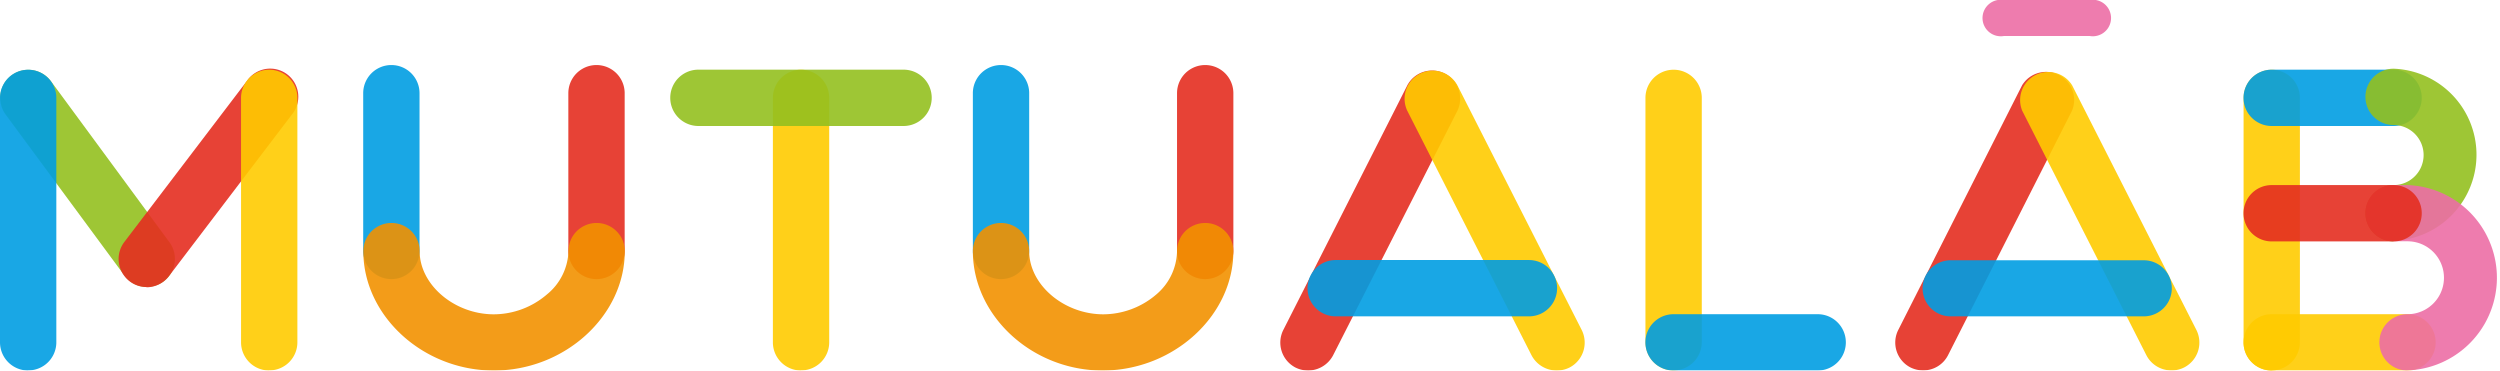 <svg xmlns="http://www.w3.org/2000/svg" viewBox="0 0 208.15 30.85"><defs><style>.cls-1,.cls-10,.cls-2{isolation:isolate;}.cls-2,.cls-5{fill:#ffcb00;}.cls-10,.cls-2,.cls-3{opacity:0.9;mix-blend-mode:multiply;}.cls-4{fill:#009de2;}.cls-6{fill:#93c01f;}.cls-10,.cls-7{fill:#ec6ea5;}.cls-8{fill:#e42d20;}.cls-9{fill:#f29100;}</style></defs><title>logo-mutualab</title><g class="cls-1"><g id="Calque_2" data-name="Calque 2"><g id="Calque_1-2" data-name="Calque 1"><g id="projets"><path class="cls-2" d="M189.14,30.85a2.34,2.34,0,0,1-2.34-2.34V8.15a2.34,2.34,0,0,1,4.69,0V28.5a2.35,2.35,0,0,1-2.34,2.34"/><g class="cls-3"><path class="cls-4" d="M199.29,10.49H189.14a2.34,2.34,0,1,1,0-4.69h10.15a2.34,2.34,0,1,1,0,4.69"/></g><g class="cls-3"><path class="cls-5" d="M200.45,30.85H189.14a2.34,2.34,0,1,1,0-4.69h11.31a2.34,2.34,0,1,1,0,4.69"/></g><g class="cls-3"><path class="cls-6" d="M199.29,20.1a2.34,2.34,0,1,1,0-4.69,2.48,2.48,0,0,0,0-5,2.34,2.34,0,1,1,0-4.69,7.17,7.17,0,0,1,0,14.33"/></g><g class="cls-3"><path class="cls-7" d="M200.45,30.85a2.34,2.34,0,1,1,0-4.69,3,3,0,1,0,0-6.07h-1.16a2.34,2.34,0,1,1,0-4.68h1.16a7.72,7.72,0,0,1,0,15.43"/></g><g class="cls-3"><path class="cls-8" d="M199.29,20.1H189.14a2.34,2.34,0,1,1,0-4.69h10.15a2.34,2.34,0,1,1,0,4.69"/></g><g class="cls-3"><path class="cls-8" d="M108.92,30.85a2.38,2.38,0,0,1-1.06-.25,2.34,2.34,0,0,1-1-3.15L117.18,7.09a2.34,2.34,0,0,1,4.17,2.12L111,29.57a2.37,2.37,0,0,1-2.09,1.28"/></g><g class="cls-3"><path class="cls-5" d="M129.6,30.85a2.37,2.37,0,0,1-2.09-1.28L117.17,9.22a2.34,2.34,0,0,1,4.17-2.12l10.34,20.35a2.34,2.34,0,0,1-1,3.15,2.38,2.38,0,0,1-1.06.25"/></g><g class="cls-3"><path class="cls-4" d="M127.31,26.34H111.21a2.34,2.34,0,1,1,0-4.69h16.09a2.34,2.34,0,1,1,0,4.69"/></g><g class="cls-3"><path class="cls-6" d="M12.21,23.9a2.34,2.34,0,0,1-1.88-1L.47,9.54A2.34,2.34,0,0,1,4.25,6.77l9.86,13.4a2.34,2.34,0,0,1-.5,3.27,2.4,2.4,0,0,1-1.39.45"/></g><g class="cls-3"><path class="cls-8" d="M12.2,23.9a2.31,2.31,0,0,1-1.41-.48,2.34,2.34,0,0,1-.44-3.27L20.56,6.74a2.34,2.34,0,1,1,3.71,2.84L14.06,23a2.35,2.35,0,0,1-1.86.92"/></g><g class="cls-3"><path class="cls-5" d="M22.41,30.85a2.35,2.35,0,0,1-2.34-2.34V8.15a2.34,2.34,0,1,1,4.69,0V28.5a2.34,2.34,0,0,1-2.34,2.34"/></g><g class="cls-3"><path class="cls-4" d="M2.34,30.85A2.35,2.35,0,0,1,0,28.5V8.15a2.34,2.34,0,1,1,4.69,0V28.5a2.34,2.34,0,0,1-2.34,2.34"/></g><g class="cls-3"><path class="cls-5" d="M139.3,30.85A2.35,2.35,0,0,1,137,28.5V8.15a2.34,2.34,0,0,1,4.69,0V28.5a2.35,2.35,0,0,1-2.34,2.34"/></g><g class="cls-3"><path class="cls-4" d="M151.34,30.85h-12a2.34,2.34,0,1,1,0-4.69h12a2.34,2.34,0,1,1,0,4.69"/></g><g class="cls-3"><path class="cls-5" d="M66.69,30.85a2.35,2.35,0,0,1-2.34-2.34V8.15a2.34,2.34,0,0,1,4.69,0V28.5a2.34,2.34,0,0,1-2.34,2.34"/></g><g class="cls-3"><path class="cls-6" d="M75.23,10.49H58.15a2.34,2.34,0,1,1,0-4.69H75.23a2.34,2.34,0,1,1,0,4.69"/></g><g class="cls-3"><path class="cls-4" d="M32.58,23.24a2.35,2.35,0,0,1-2.34-2.34V7.76a2.34,2.34,0,1,1,4.69,0V20.91a2.34,2.34,0,0,1-2.34,2.33"/></g><g class="cls-3"><path class="cls-8" d="M49.66,23.24a2.35,2.35,0,0,1-2.34-2.34V7.76a2.34,2.34,0,1,1,4.69,0V20.91a2.34,2.34,0,0,1-2.34,2.33"/></g><g class="cls-3"><path class="cls-9" d="M41.11,30.85c-5.89,0-10.86-4.55-10.86-9.94a2.34,2.34,0,0,1,4.69,0c0,2.8,2.89,5.26,6.18,5.26a6.82,6.82,0,0,0,4.41-1.65,4.83,4.83,0,0,0,1.8-3.61,2.34,2.34,0,1,1,4.69,0c0,5.39-5,9.94-10.9,9.94"/></g><g class="cls-3"><path class="cls-4" d="M83.3,23.24A2.34,2.34,0,0,1,81,20.89V7.76a2.34,2.34,0,0,1,4.69,0V20.91a2.35,2.35,0,0,1-2.34,2.33"/></g><g class="cls-3"><path class="cls-8" d="M100.37,23.24A2.34,2.34,0,0,1,98,20.89V7.76a2.34,2.34,0,0,1,4.69,0V20.91a2.35,2.35,0,0,1-2.34,2.33"/></g><g class="cls-3"><path class="cls-9" d="M91.81,30.85C85.92,30.85,81,26.29,81,20.91a2.34,2.34,0,0,1,4.69,0c0,2.8,2.89,5.26,6.18,5.26a6.82,6.82,0,0,0,4.4-1.65A4.83,4.83,0,0,0,98,20.91a2.34,2.34,0,0,1,4.69,0c0,5.39-5,9.94-10.9,9.94"/></g><g class="cls-3"><path class="cls-8" d="M160.12,30.84a2.38,2.38,0,0,1-1.06-.25,2.33,2.33,0,0,1-1-3.14L168.36,7.1a2.34,2.34,0,0,1,4.16,2.11L162.2,29.56a2.32,2.32,0,0,1-2.08,1.28"/></g><g class="cls-3"><path class="cls-5" d="M180.78,30.84a2.33,2.33,0,0,1-2.08-1.28L168.37,9.22a2.34,2.34,0,0,1,4.16-2.11l10.33,20.34a2.33,2.33,0,0,1-1,3.14,2.27,2.27,0,0,1-1.06.25"/></g><g class="cls-3"><path class="cls-4" d="M178.49,26.34H162.41a2.33,2.33,0,1,1,0-4.67h16.08a2.33,2.33,0,1,1,0,4.67"/></g><path class="cls-10" d="M174,3h-7.17a1.52,1.52,0,1,1,0-3H174a1.52,1.52,0,1,1,0,3"/></g></g></g></g></svg>